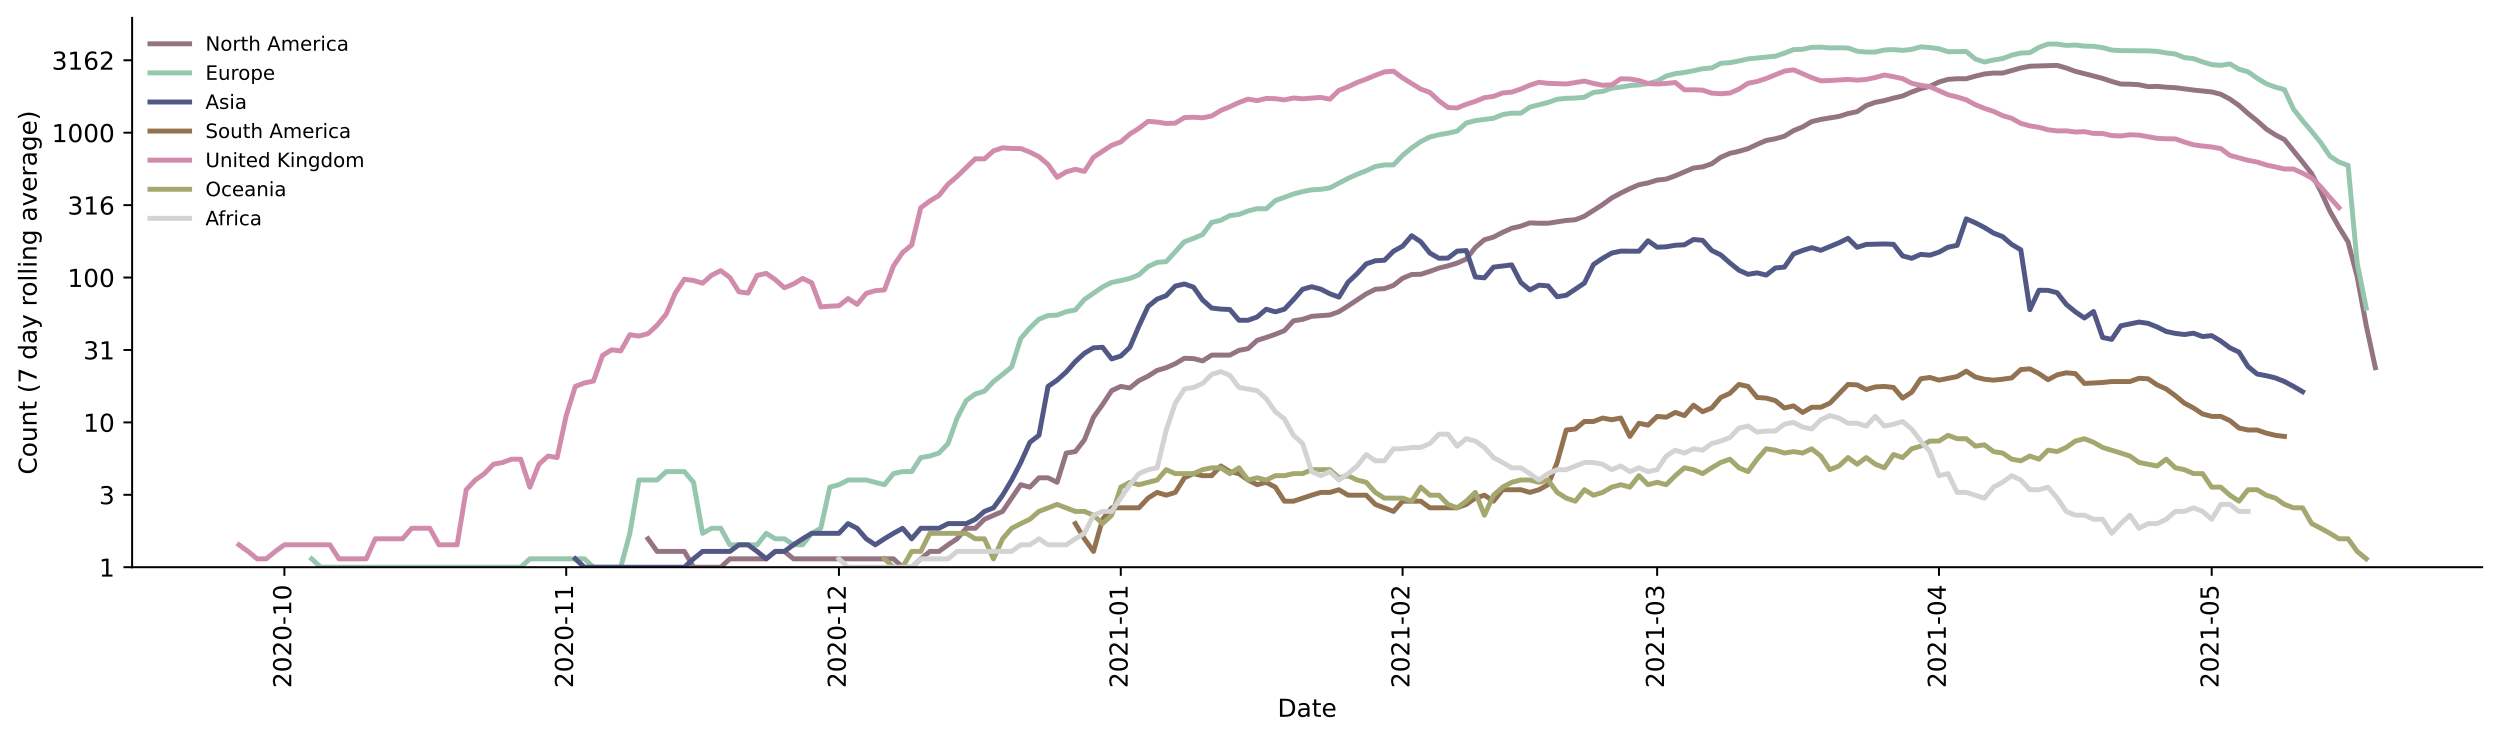 <?xml version="1.0" encoding="utf-8" standalone="no"?>
<!DOCTYPE svg PUBLIC "-//W3C//DTD SVG 1.1//EN"
  "http://www.w3.org/Graphics/SVG/1.1/DTD/svg11.dtd">
<!-- Created with matplotlib (https://matplotlib.org/) -->
<svg height="298.621pt" version="1.1" viewBox="0 0 1009.128 298.621" width="1009.128pt" xmlns="http://www.w3.org/2000/svg" xmlns:xlink="http://www.w3.org/1999/xlink">
 <defs>
  <style type="text/css">*{stroke-linecap:butt;stroke-linejoin:round;}</style>
 </defs>
 <g id="figure_1">
  <g id="patch_1">
   <path d="M 0 298.621 
L 1009.128 298.621 
L 1009.128 0 
L 0 0 
z
" style="fill:#ffffff;"/>
  </g>
  <g id="axes_1">
   <g id="patch_2">
    <path d="M 53.328 228.96 
L 1001.928 228.96 
L 1001.928 7.2 
L 53.328 7.2 
z
" style="fill:#ffffff;"/>
   </g>
   <g id="matplotlib.axis_1">
    <g id="xtick_1">
     <g id="line2d_1">
      <defs>
       <path d="M 0 0 
L 0 3.5 
" id="me4783d99ea" style="stroke:#000000;stroke-width:0.8;"/>
      </defs>
      <g>
       <use style="stroke:#000000;stroke-width:0.8;" x="114.794" xlink:href="#me4783d99ea" y="228.96"/>
      </g>
     </g>
     <g id="text_1">
      <!-- 2020-10 -->
      <g transform="translate(117.554 277.743)rotate(-90)scale(0.1 -0.1)">
       <defs>
        <path d="M 19.188 8.297 
L 53.609 8.297 
L 53.609 0 
L 7.328 0 
L 7.328 8.297 
Q 12.938 14.109 22.625 23.891 
Q 32.328 33.688 34.812 36.531 
Q 39.547 41.844 41.422 45.531 
Q 43.312 49.219 43.312 52.781 
Q 43.312 58.594 39.234 62.25 
Q 35.156 65.922 28.609 65.922 
Q 23.969 65.922 18.812 64.312 
Q 13.672 62.703 7.812 59.422 
L 7.812 69.391 
Q 13.766 71.781 18.938 73 
Q 24.125 74.219 28.422 74.219 
Q 39.75 74.219 46.484 68.547 
Q 53.219 62.891 53.219 53.422 
Q 53.219 48.922 51.531 44.891 
Q 49.859 40.875 45.406 35.406 
Q 44.188 33.984 37.641 27.219 
Q 31.109 20.453 19.188 8.297 
z
" id="DejaVuSans-50"/>
        <path d="M 31.781 66.406 
Q 24.172 66.406 20.328 58.906 
Q 16.5 51.422 16.5 36.375 
Q 16.5 21.391 20.328 13.891 
Q 24.172 6.391 31.781 6.391 
Q 39.453 6.391 43.281 13.891 
Q 47.125 21.391 47.125 36.375 
Q 47.125 51.422 43.281 58.906 
Q 39.453 66.406 31.781 66.406 
z
M 31.781 74.219 
Q 44.047 74.219 50.516 64.516 
Q 56.984 54.828 56.984 36.375 
Q 56.984 17.969 50.516 8.266 
Q 44.047 -1.422 31.781 -1.422 
Q 19.531 -1.422 13.062 8.266 
Q 6.594 17.969 6.594 36.375 
Q 6.594 54.828 13.062 64.516 
Q 19.531 74.219 31.781 74.219 
z
" id="DejaVuSans-48"/>
        <path d="M 4.891 31.391 
L 31.203 31.391 
L 31.203 23.391 
L 4.891 23.391 
z
" id="DejaVuSans-45"/>
        <path d="M 12.406 8.297 
L 28.516 8.297 
L 28.516 63.922 
L 10.984 60.406 
L 10.984 69.391 
L 28.422 72.906 
L 38.281 72.906 
L 38.281 8.297 
L 54.391 8.297 
L 54.391 0 
L 12.406 0 
z
" id="DejaVuSans-49"/>
       </defs>
       <use xlink:href="#DejaVuSans-50"/>
       <use x="63.623" xlink:href="#DejaVuSans-48"/>
       <use x="127.246" xlink:href="#DejaVuSans-50"/>
       <use x="190.869" xlink:href="#DejaVuSans-48"/>
       <use x="254.492" xlink:href="#DejaVuSans-45"/>
       <use x="290.576" xlink:href="#DejaVuSans-49"/>
       <use x="354.199" xlink:href="#DejaVuSans-48"/>
      </g>
     </g>
    </g>
    <g id="xtick_2">
     <g id="line2d_2">
      <g>
       <use style="stroke:#000000;stroke-width:0.8;" x="228.553" xlink:href="#me4783d99ea" y="228.96"/>
      </g>
     </g>
     <g id="text_2">
      <!-- 2020-11 -->
      <g transform="translate(231.312 277.743)rotate(-90)scale(0.1 -0.1)">
       <use xlink:href="#DejaVuSans-50"/>
       <use x="63.623" xlink:href="#DejaVuSans-48"/>
       <use x="127.246" xlink:href="#DejaVuSans-50"/>
       <use x="190.869" xlink:href="#DejaVuSans-48"/>
       <use x="254.492" xlink:href="#DejaVuSans-45"/>
       <use x="290.576" xlink:href="#DejaVuSans-49"/>
       <use x="354.199" xlink:href="#DejaVuSans-49"/>
      </g>
     </g>
    </g>
    <g id="xtick_3">
     <g id="line2d_3">
      <g>
       <use style="stroke:#000000;stroke-width:0.8;" x="338.642" xlink:href="#me4783d99ea" y="228.96"/>
      </g>
     </g>
     <g id="text_3">
      <!-- 2020-12 -->
      <g transform="translate(341.401 277.743)rotate(-90)scale(0.1 -0.1)">
       <use xlink:href="#DejaVuSans-50"/>
       <use x="63.623" xlink:href="#DejaVuSans-48"/>
       <use x="127.246" xlink:href="#DejaVuSans-50"/>
       <use x="190.869" xlink:href="#DejaVuSans-48"/>
       <use x="254.492" xlink:href="#DejaVuSans-45"/>
       <use x="290.576" xlink:href="#DejaVuSans-49"/>
       <use x="354.199" xlink:href="#DejaVuSans-50"/>
      </g>
     </g>
    </g>
    <g id="xtick_4">
     <g id="line2d_4">
      <g>
       <use style="stroke:#000000;stroke-width:0.8;" x="452.401" xlink:href="#me4783d99ea" y="228.96"/>
      </g>
     </g>
     <g id="text_4">
      <!-- 2021-01 -->
      <g transform="translate(455.16 277.743)rotate(-90)scale(0.1 -0.1)">
       <use xlink:href="#DejaVuSans-50"/>
       <use x="63.623" xlink:href="#DejaVuSans-48"/>
       <use x="127.246" xlink:href="#DejaVuSans-50"/>
       <use x="190.869" xlink:href="#DejaVuSans-49"/>
       <use x="254.492" xlink:href="#DejaVuSans-45"/>
       <use x="290.576" xlink:href="#DejaVuSans-48"/>
       <use x="354.199" xlink:href="#DejaVuSans-49"/>
      </g>
     </g>
    </g>
    <g id="xtick_5">
     <g id="line2d_5">
      <g>
       <use style="stroke:#000000;stroke-width:0.8;" x="566.159" xlink:href="#me4783d99ea" y="228.96"/>
      </g>
     </g>
     <g id="text_5">
      <!-- 2021-02 -->
      <g transform="translate(568.919 277.743)rotate(-90)scale(0.1 -0.1)">
       <use xlink:href="#DejaVuSans-50"/>
       <use x="63.623" xlink:href="#DejaVuSans-48"/>
       <use x="127.246" xlink:href="#DejaVuSans-50"/>
       <use x="190.869" xlink:href="#DejaVuSans-49"/>
       <use x="254.492" xlink:href="#DejaVuSans-45"/>
       <use x="290.576" xlink:href="#DejaVuSans-48"/>
       <use x="354.199" xlink:href="#DejaVuSans-50"/>
      </g>
     </g>
    </g>
    <g id="xtick_6">
     <g id="line2d_6">
      <g>
       <use style="stroke:#000000;stroke-width:0.8;" x="668.909" xlink:href="#me4783d99ea" y="228.96"/>
      </g>
     </g>
     <g id="text_6">
      <!-- 2021-03 -->
      <g transform="translate(671.668 277.743)rotate(-90)scale(0.1 -0.1)">
       <defs>
        <path d="M 40.578 39.312 
Q 47.656 37.797 51.625 33 
Q 55.609 28.219 55.609 21.188 
Q 55.609 10.406 48.188 4.484 
Q 40.766 -1.422 27.094 -1.422 
Q 22.516 -1.422 17.656 -0.516 
Q 12.797 0.391 7.625 2.203 
L 7.625 11.719 
Q 11.719 9.328 16.594 8.109 
Q 21.484 6.891 26.812 6.891 
Q 36.078 6.891 40.938 10.547 
Q 45.797 14.203 45.797 21.188 
Q 45.797 27.641 41.281 31.266 
Q 36.766 34.906 28.719 34.906 
L 20.219 34.906 
L 20.219 43.016 
L 29.109 43.016 
Q 36.375 43.016 40.234 45.922 
Q 44.094 48.828 44.094 54.297 
Q 44.094 59.906 40.109 62.906 
Q 36.141 65.922 28.719 65.922 
Q 24.656 65.922 20.016 65.031 
Q 15.375 64.156 9.812 62.312 
L 9.812 71.094 
Q 15.438 72.656 20.344 73.438 
Q 25.25 74.219 29.594 74.219 
Q 40.828 74.219 47.359 69.109 
Q 53.906 64.016 53.906 55.328 
Q 53.906 49.266 50.438 45.094 
Q 46.969 40.922 40.578 39.312 
z
" id="DejaVuSans-51"/>
       </defs>
       <use xlink:href="#DejaVuSans-50"/>
       <use x="63.623" xlink:href="#DejaVuSans-48"/>
       <use x="127.246" xlink:href="#DejaVuSans-50"/>
       <use x="190.869" xlink:href="#DejaVuSans-49"/>
       <use x="254.492" xlink:href="#DejaVuSans-45"/>
       <use x="290.576" xlink:href="#DejaVuSans-48"/>
       <use x="354.199" xlink:href="#DejaVuSans-51"/>
      </g>
     </g>
    </g>
    <g id="xtick_7">
     <g id="line2d_7">
      <g>
       <use style="stroke:#000000;stroke-width:0.8;" x="782.668" xlink:href="#me4783d99ea" y="228.96"/>
      </g>
     </g>
     <g id="text_7">
      <!-- 2021-04 -->
      <g transform="translate(785.427 277.743)rotate(-90)scale(0.1 -0.1)">
       <defs>
        <path d="M 37.797 64.312 
L 12.891 25.391 
L 37.797 25.391 
z
M 35.203 72.906 
L 47.609 72.906 
L 47.609 25.391 
L 58.016 25.391 
L 58.016 17.188 
L 47.609 17.188 
L 47.609 0 
L 37.797 0 
L 37.797 17.188 
L 4.891 17.188 
L 4.891 26.703 
z
" id="DejaVuSans-52"/>
       </defs>
       <use xlink:href="#DejaVuSans-50"/>
       <use x="63.623" xlink:href="#DejaVuSans-48"/>
       <use x="127.246" xlink:href="#DejaVuSans-50"/>
       <use x="190.869" xlink:href="#DejaVuSans-49"/>
       <use x="254.492" xlink:href="#DejaVuSans-45"/>
       <use x="290.576" xlink:href="#DejaVuSans-48"/>
       <use x="354.199" xlink:href="#DejaVuSans-52"/>
      </g>
     </g>
    </g>
    <g id="xtick_8">
     <g id="line2d_8">
      <g>
       <use style="stroke:#000000;stroke-width:0.8;" x="892.757" xlink:href="#me4783d99ea" y="228.96"/>
      </g>
     </g>
     <g id="text_8">
      <!-- 2021-05 -->
      <g transform="translate(895.516 277.743)rotate(-90)scale(0.1 -0.1)">
       <defs>
        <path d="M 10.797 72.906 
L 49.516 72.906 
L 49.516 64.594 
L 19.828 64.594 
L 19.828 46.734 
Q 21.969 47.469 24.109 47.828 
Q 26.266 48.188 28.422 48.188 
Q 40.625 48.188 47.75 41.5 
Q 54.891 34.812 54.891 23.391 
Q 54.891 11.625 47.562 5.094 
Q 40.234 -1.422 26.906 -1.422 
Q 22.312 -1.422 17.547 -0.641 
Q 12.797 0.141 7.719 1.703 
L 7.719 11.625 
Q 12.109 9.234 16.797 8.062 
Q 21.484 6.891 26.703 6.891 
Q 35.156 6.891 40.078 11.328 
Q 45.016 15.766 45.016 23.391 
Q 45.016 31 40.078 35.438 
Q 35.156 39.891 26.703 39.891 
Q 22.75 39.891 18.812 39.016 
Q 14.891 38.141 10.797 36.281 
z
" id="DejaVuSans-53"/>
       </defs>
       <use xlink:href="#DejaVuSans-50"/>
       <use x="63.623" xlink:href="#DejaVuSans-48"/>
       <use x="127.246" xlink:href="#DejaVuSans-50"/>
       <use x="190.869" xlink:href="#DejaVuSans-49"/>
       <use x="254.492" xlink:href="#DejaVuSans-45"/>
       <use x="290.576" xlink:href="#DejaVuSans-48"/>
       <use x="354.199" xlink:href="#DejaVuSans-53"/>
      </g>
     </g>
    </g>
    <g id="text_9">
     <!-- Date -->
     <g transform="translate(515.677 289.341)scale(0.1 -0.1)">
      <defs>
       <path d="M 19.672 64.797 
L 19.672 8.109 
L 31.594 8.109 
Q 46.688 8.109 53.688 14.938 
Q 60.688 21.781 60.688 36.531 
Q 60.688 51.172 53.688 57.984 
Q 46.688 64.797 31.594 64.797 
z
M 9.812 72.906 
L 30.078 72.906 
Q 51.266 72.906 61.172 64.094 
Q 71.094 55.281 71.094 36.531 
Q 71.094 17.672 61.125 8.828 
Q 51.172 0 30.078 0 
L 9.812 0 
z
" id="DejaVuSans-68"/>
       <path d="M 34.281 27.484 
Q 23.391 27.484 19.188 25 
Q 14.984 22.516 14.984 16.5 
Q 14.984 11.719 18.141 8.906 
Q 21.297 6.109 26.703 6.109 
Q 34.188 6.109 38.703 11.406 
Q 43.219 16.703 43.219 25.484 
L 43.219 27.484 
z
M 52.203 31.203 
L 52.203 0 
L 43.219 0 
L 43.219 8.297 
Q 40.141 3.328 35.547 0.953 
Q 30.953 -1.422 24.312 -1.422 
Q 15.922 -1.422 10.953 3.297 
Q 6 8.016 6 15.922 
Q 6 25.141 12.172 29.828 
Q 18.359 34.516 30.609 34.516 
L 43.219 34.516 
L 43.219 35.406 
Q 43.219 41.609 39.141 45 
Q 35.062 48.391 27.688 48.391 
Q 23 48.391 18.547 47.266 
Q 14.109 46.141 10.016 43.891 
L 10.016 52.203 
Q 14.938 54.109 19.578 55.047 
Q 24.219 56 28.609 56 
Q 40.484 56 46.344 49.844 
Q 52.203 43.703 52.203 31.203 
z
" id="DejaVuSans-97"/>
       <path d="M 18.312 70.219 
L 18.312 54.688 
L 36.812 54.688 
L 36.812 47.703 
L 18.312 47.703 
L 18.312 18.016 
Q 18.312 11.328 20.141 9.422 
Q 21.969 7.516 27.594 7.516 
L 36.812 7.516 
L 36.812 0 
L 27.594 0 
Q 17.188 0 13.234 3.875 
Q 9.281 7.766 9.281 18.016 
L 9.281 47.703 
L 2.688 47.703 
L 2.688 54.688 
L 9.281 54.688 
L 9.281 70.219 
z
" id="DejaVuSans-116"/>
       <path d="M 56.203 29.594 
L 56.203 25.203 
L 14.891 25.203 
Q 15.484 15.922 20.484 11.062 
Q 25.484 6.203 34.422 6.203 
Q 39.594 6.203 44.453 7.469 
Q 49.312 8.734 54.109 11.281 
L 54.109 2.781 
Q 49.266 0.734 44.188 -0.344 
Q 39.109 -1.422 33.891 -1.422 
Q 20.797 -1.422 13.156 6.188 
Q 5.516 13.812 5.516 26.812 
Q 5.516 40.234 12.766 48.109 
Q 20.016 56 32.328 56 
Q 43.359 56 49.781 48.891 
Q 56.203 41.797 56.203 29.594 
z
M 47.219 32.234 
Q 47.125 39.594 43.094 43.984 
Q 39.062 48.391 32.422 48.391 
Q 24.906 48.391 20.391 44.141 
Q 15.875 39.891 15.188 32.172 
z
" id="DejaVuSans-101"/>
      </defs>
      <use xlink:href="#DejaVuSans-68"/>
      <use x="77.002" xlink:href="#DejaVuSans-97"/>
      <use x="138.281" xlink:href="#DejaVuSans-116"/>
      <use x="177.49" xlink:href="#DejaVuSans-101"/>
     </g>
    </g>
   </g>
   <g id="matplotlib.axis_2">
    <g id="ytick_1">
     <g id="line2d_9">
      <defs>
       <path d="M 0 0 
L -3.5 0 
" id="m1916f30cb7" style="stroke:#000000;stroke-width:0.8;"/>
      </defs>
      <g>
       <use style="stroke:#000000;stroke-width:0.8;" x="53.328" xlink:href="#m1916f30cb7" y="228.96"/>
      </g>
     </g>
     <g id="text_10">
      <!-- 1 -->
      <g transform="translate(39.966 232.759)scale(0.1 -0.1)">
       <use xlink:href="#DejaVuSans-49"/>
      </g>
     </g>
    </g>
    <g id="ytick_2">
     <g id="line2d_10">
      <g>
       <use style="stroke:#000000;stroke-width:0.8;" x="53.328" xlink:href="#m1916f30cb7" y="199.728"/>
      </g>
     </g>
     <g id="text_11">
      <!-- 3 -->
      <g transform="translate(39.966 203.527)scale(0.1 -0.1)">
       <use xlink:href="#DejaVuSans-51"/>
      </g>
     </g>
    </g>
    <g id="ytick_3">
     <g id="line2d_11">
      <g>
       <use style="stroke:#000000;stroke-width:0.8;" x="53.328" xlink:href="#m1916f30cb7" y="170.496"/>
      </g>
     </g>
     <g id="text_12">
      <!-- 10 -->
      <g transform="translate(33.603 174.295)scale(0.1 -0.1)">
       <use xlink:href="#DejaVuSans-49"/>
       <use x="63.623" xlink:href="#DejaVuSans-48"/>
      </g>
     </g>
    </g>
    <g id="ytick_4">
     <g id="line2d_12">
      <g>
       <use style="stroke:#000000;stroke-width:0.8;" x="53.328" xlink:href="#m1916f30cb7" y="141.264"/>
      </g>
     </g>
     <g id="text_13">
      <!-- 31 -->
      <g transform="translate(33.603 145.063)scale(0.1 -0.1)">
       <use xlink:href="#DejaVuSans-51"/>
       <use x="63.623" xlink:href="#DejaVuSans-49"/>
      </g>
     </g>
    </g>
    <g id="ytick_5">
     <g id="line2d_13">
      <g>
       <use style="stroke:#000000;stroke-width:0.8;" x="53.328" xlink:href="#m1916f30cb7" y="112.032"/>
      </g>
     </g>
     <g id="text_14">
      <!-- 100 -->
      <g transform="translate(27.241 115.831)scale(0.1 -0.1)">
       <use xlink:href="#DejaVuSans-49"/>
       <use x="63.623" xlink:href="#DejaVuSans-48"/>
       <use x="127.246" xlink:href="#DejaVuSans-48"/>
      </g>
     </g>
    </g>
    <g id="ytick_6">
     <g id="line2d_14">
      <g>
       <use style="stroke:#000000;stroke-width:0.8;" x="53.328" xlink:href="#m1916f30cb7" y="82.799"/>
      </g>
     </g>
     <g id="text_15">
      <!-- 316 -->
      <g transform="translate(27.241 86.599)scale(0.1 -0.1)">
       <defs>
        <path d="M 33.016 40.375 
Q 26.375 40.375 22.484 35.828 
Q 18.609 31.297 18.609 23.391 
Q 18.609 15.531 22.484 10.953 
Q 26.375 6.391 33.016 6.391 
Q 39.656 6.391 43.531 10.953 
Q 47.406 15.531 47.406 23.391 
Q 47.406 31.297 43.531 35.828 
Q 39.656 40.375 33.016 40.375 
z
M 52.594 71.297 
L 52.594 62.312 
Q 48.875 64.062 45.094 64.984 
Q 41.312 65.922 37.594 65.922 
Q 27.828 65.922 22.672 59.328 
Q 17.531 52.734 16.797 39.406 
Q 19.672 43.656 24.016 45.922 
Q 28.375 48.188 33.594 48.188 
Q 44.578 48.188 50.953 41.516 
Q 57.328 34.859 57.328 23.391 
Q 57.328 12.156 50.688 5.359 
Q 44.047 -1.422 33.016 -1.422 
Q 20.359 -1.422 13.672 8.266 
Q 6.984 17.969 6.984 36.375 
Q 6.984 53.656 15.188 63.938 
Q 23.391 74.219 37.203 74.219 
Q 40.922 74.219 44.703 73.484 
Q 48.484 72.75 52.594 71.297 
z
" id="DejaVuSans-54"/>
       </defs>
       <use xlink:href="#DejaVuSans-51"/>
       <use x="63.623" xlink:href="#DejaVuSans-49"/>
       <use x="127.246" xlink:href="#DejaVuSans-54"/>
      </g>
     </g>
    </g>
    <g id="ytick_7">
     <g id="line2d_15">
      <g>
       <use style="stroke:#000000;stroke-width:0.8;" x="53.328" xlink:href="#m1916f30cb7" y="53.567"/>
      </g>
     </g>
     <g id="text_16">
      <!-- 1000 -->
      <g transform="translate(20.878 57.367)scale(0.1 -0.1)">
       <use xlink:href="#DejaVuSans-49"/>
       <use x="63.623" xlink:href="#DejaVuSans-48"/>
       <use x="127.246" xlink:href="#DejaVuSans-48"/>
       <use x="190.869" xlink:href="#DejaVuSans-48"/>
      </g>
     </g>
    </g>
    <g id="ytick_8">
     <g id="line2d_16">
      <g>
       <use style="stroke:#000000;stroke-width:0.8;" x="53.328" xlink:href="#m1916f30cb7" y="24.335"/>
      </g>
     </g>
     <g id="text_17">
      <!-- 3162 -->
      <g transform="translate(20.878 28.134)scale(0.1 -0.1)">
       <use xlink:href="#DejaVuSans-51"/>
       <use x="63.623" xlink:href="#DejaVuSans-49"/>
       <use x="127.246" xlink:href="#DejaVuSans-54"/>
       <use x="190.869" xlink:href="#DejaVuSans-50"/>
      </g>
     </g>
    </g>
    <g id="text_18">
     <!-- Count (7 day rolling average) -->
     <g transform="translate(14.798 191.548)rotate(-90)scale(0.1 -0.1)">
      <defs>
       <path d="M 64.406 67.281 
L 64.406 56.891 
Q 59.422 61.531 53.781 63.812 
Q 48.141 66.109 41.797 66.109 
Q 29.297 66.109 22.656 58.469 
Q 16.016 50.828 16.016 36.375 
Q 16.016 21.969 22.656 14.328 
Q 29.297 6.688 41.797 6.688 
Q 48.141 6.688 53.781 8.984 
Q 59.422 11.281 64.406 15.922 
L 64.406 5.609 
Q 59.234 2.094 53.438 0.328 
Q 47.656 -1.422 41.219 -1.422 
Q 24.656 -1.422 15.125 8.703 
Q 5.609 18.844 5.609 36.375 
Q 5.609 53.953 15.125 64.078 
Q 24.656 74.219 41.219 74.219 
Q 47.75 74.219 53.531 72.484 
Q 59.328 70.75 64.406 67.281 
z
" id="DejaVuSans-67"/>
       <path d="M 30.609 48.391 
Q 23.391 48.391 19.188 42.75 
Q 14.984 37.109 14.984 27.297 
Q 14.984 17.484 19.156 11.844 
Q 23.344 6.203 30.609 6.203 
Q 37.797 6.203 41.984 11.859 
Q 46.188 17.531 46.188 27.297 
Q 46.188 37.016 41.984 42.703 
Q 37.797 48.391 30.609 48.391 
z
M 30.609 56 
Q 42.328 56 49.016 48.375 
Q 55.719 40.766 55.719 27.297 
Q 55.719 13.875 49.016 6.219 
Q 42.328 -1.422 30.609 -1.422 
Q 18.844 -1.422 12.172 6.219 
Q 5.516 13.875 5.516 27.297 
Q 5.516 40.766 12.172 48.375 
Q 18.844 56 30.609 56 
z
" id="DejaVuSans-111"/>
       <path d="M 8.5 21.578 
L 8.5 54.688 
L 17.484 54.688 
L 17.484 21.922 
Q 17.484 14.156 20.5 10.266 
Q 23.531 6.391 29.594 6.391 
Q 36.859 6.391 41.078 11.031 
Q 45.312 15.672 45.312 23.688 
L 45.312 54.688 
L 54.297 54.688 
L 54.297 0 
L 45.312 0 
L 45.312 8.406 
Q 42.047 3.422 37.719 1 
Q 33.406 -1.422 27.688 -1.422 
Q 18.266 -1.422 13.375 4.438 
Q 8.5 10.297 8.5 21.578 
z
M 31.109 56 
z
" id="DejaVuSans-117"/>
       <path d="M 54.891 33.016 
L 54.891 0 
L 45.906 0 
L 45.906 32.719 
Q 45.906 40.484 42.875 44.328 
Q 39.844 48.188 33.797 48.188 
Q 26.516 48.188 22.312 43.547 
Q 18.109 38.922 18.109 30.906 
L 18.109 0 
L 9.078 0 
L 9.078 54.688 
L 18.109 54.688 
L 18.109 46.188 
Q 21.344 51.125 25.703 53.562 
Q 30.078 56 35.797 56 
Q 45.219 56 50.047 50.172 
Q 54.891 44.344 54.891 33.016 
z
" id="DejaVuSans-110"/>
       <path id="DejaVuSans-32"/>
       <path d="M 31 75.875 
Q 24.469 64.656 21.281 53.656 
Q 18.109 42.672 18.109 31.391 
Q 18.109 20.125 21.312 9.062 
Q 24.516 -2 31 -13.188 
L 23.188 -13.188 
Q 15.875 -1.703 12.234 9.375 
Q 8.594 20.453 8.594 31.391 
Q 8.594 42.281 12.203 53.312 
Q 15.828 64.359 23.188 75.875 
z
" id="DejaVuSans-40"/>
       <path d="M 8.203 72.906 
L 55.078 72.906 
L 55.078 68.703 
L 28.609 0 
L 18.312 0 
L 43.219 64.594 
L 8.203 64.594 
z
" id="DejaVuSans-55"/>
       <path d="M 45.406 46.391 
L 45.406 75.984 
L 54.391 75.984 
L 54.391 0 
L 45.406 0 
L 45.406 8.203 
Q 42.578 3.328 38.25 0.953 
Q 33.938 -1.422 27.875 -1.422 
Q 17.969 -1.422 11.734 6.484 
Q 5.516 14.406 5.516 27.297 
Q 5.516 40.188 11.734 48.094 
Q 17.969 56 27.875 56 
Q 33.938 56 38.25 53.625 
Q 42.578 51.266 45.406 46.391 
z
M 14.797 27.297 
Q 14.797 17.391 18.875 11.75 
Q 22.953 6.109 30.078 6.109 
Q 37.203 6.109 41.297 11.75 
Q 45.406 17.391 45.406 27.297 
Q 45.406 37.203 41.297 42.844 
Q 37.203 48.484 30.078 48.484 
Q 22.953 48.484 18.875 42.844 
Q 14.797 37.203 14.797 27.297 
z
" id="DejaVuSans-100"/>
       <path d="M 32.172 -5.078 
Q 28.375 -14.844 24.75 -17.812 
Q 21.141 -20.797 15.094 -20.797 
L 7.906 -20.797 
L 7.906 -13.281 
L 13.188 -13.281 
Q 16.891 -13.281 18.938 -11.516 
Q 21 -9.766 23.484 -3.219 
L 25.094 0.875 
L 2.984 54.688 
L 12.5 54.688 
L 29.594 11.922 
L 46.688 54.688 
L 56.203 54.688 
z
" id="DejaVuSans-121"/>
       <path d="M 41.109 46.297 
Q 39.594 47.172 37.812 47.578 
Q 36.031 48 33.891 48 
Q 26.266 48 22.188 43.047 
Q 18.109 38.094 18.109 28.812 
L 18.109 0 
L 9.078 0 
L 9.078 54.688 
L 18.109 54.688 
L 18.109 46.188 
Q 20.953 51.172 25.484 53.578 
Q 30.031 56 36.531 56 
Q 37.453 56 38.578 55.875 
Q 39.703 55.766 41.062 55.516 
z
" id="DejaVuSans-114"/>
       <path d="M 9.422 75.984 
L 18.406 75.984 
L 18.406 0 
L 9.422 0 
z
" id="DejaVuSans-108"/>
       <path d="M 9.422 54.688 
L 18.406 54.688 
L 18.406 0 
L 9.422 0 
z
M 9.422 75.984 
L 18.406 75.984 
L 18.406 64.594 
L 9.422 64.594 
z
" id="DejaVuSans-105"/>
       <path d="M 45.406 27.984 
Q 45.406 37.75 41.375 43.109 
Q 37.359 48.484 30.078 48.484 
Q 22.859 48.484 18.828 43.109 
Q 14.797 37.75 14.797 27.984 
Q 14.797 18.266 18.828 12.891 
Q 22.859 7.516 30.078 7.516 
Q 37.359 7.516 41.375 12.891 
Q 45.406 18.266 45.406 27.984 
z
M 54.391 6.781 
Q 54.391 -7.172 48.188 -13.984 
Q 42 -20.797 29.203 -20.797 
Q 24.469 -20.797 20.266 -20.094 
Q 16.062 -19.391 12.109 -17.922 
L 12.109 -9.188 
Q 16.062 -11.328 19.922 -12.344 
Q 23.781 -13.375 27.781 -13.375 
Q 36.625 -13.375 41.016 -8.766 
Q 45.406 -4.156 45.406 5.172 
L 45.406 9.625 
Q 42.625 4.781 38.281 2.391 
Q 33.938 0 27.875 0 
Q 17.828 0 11.672 7.656 
Q 5.516 15.328 5.516 27.984 
Q 5.516 40.672 11.672 48.328 
Q 17.828 56 27.875 56 
Q 33.938 56 38.281 53.609 
Q 42.625 51.219 45.406 46.391 
L 45.406 54.688 
L 54.391 54.688 
z
" id="DejaVuSans-103"/>
       <path d="M 2.984 54.688 
L 12.5 54.688 
L 29.594 8.797 
L 46.688 54.688 
L 56.203 54.688 
L 35.688 0 
L 23.484 0 
z
" id="DejaVuSans-118"/>
       <path d="M 8.016 75.875 
L 15.828 75.875 
Q 23.141 64.359 26.781 53.312 
Q 30.422 42.281 30.422 31.391 
Q 30.422 20.453 26.781 9.375 
Q 23.141 -1.703 15.828 -13.188 
L 8.016 -13.188 
Q 14.5 -2 17.703 9.062 
Q 20.906 20.125 20.906 31.391 
Q 20.906 42.672 17.703 53.656 
Q 14.5 64.656 8.016 75.875 
z
" id="DejaVuSans-41"/>
      </defs>
      <use xlink:href="#DejaVuSans-67"/>
      <use x="69.824" xlink:href="#DejaVuSans-111"/>
      <use x="131.006" xlink:href="#DejaVuSans-117"/>
      <use x="194.385" xlink:href="#DejaVuSans-110"/>
      <use x="257.764" xlink:href="#DejaVuSans-116"/>
      <use x="296.973" xlink:href="#DejaVuSans-32"/>
      <use x="328.76" xlink:href="#DejaVuSans-40"/>
      <use x="367.773" xlink:href="#DejaVuSans-55"/>
      <use x="431.396" xlink:href="#DejaVuSans-32"/>
      <use x="463.184" xlink:href="#DejaVuSans-100"/>
      <use x="526.66" xlink:href="#DejaVuSans-97"/>
      <use x="587.939" xlink:href="#DejaVuSans-121"/>
      <use x="647.119" xlink:href="#DejaVuSans-32"/>
      <use x="678.906" xlink:href="#DejaVuSans-114"/>
      <use x="717.77" xlink:href="#DejaVuSans-111"/>
      <use x="778.951" xlink:href="#DejaVuSans-108"/>
      <use x="806.734" xlink:href="#DejaVuSans-108"/>
      <use x="834.518" xlink:href="#DejaVuSans-105"/>
      <use x="862.301" xlink:href="#DejaVuSans-110"/>
      <use x="925.68" xlink:href="#DejaVuSans-103"/>
      <use x="989.156" xlink:href="#DejaVuSans-32"/>
      <use x="1020.943" xlink:href="#DejaVuSans-97"/>
      <use x="1082.223" xlink:href="#DejaVuSans-118"/>
      <use x="1141.402" xlink:href="#DejaVuSans-101"/>
      <use x="1202.926" xlink:href="#DejaVuSans-114"/>
      <use x="1244.039" xlink:href="#DejaVuSans-97"/>
      <use x="1305.318" xlink:href="#DejaVuSans-103"/>
      <use x="1368.795" xlink:href="#DejaVuSans-101"/>
      <use x="1430.318" xlink:href="#DejaVuSans-41"/>
     </g>
    </g>
   </g>
   <g id="line2d_17">
    <path clip-path="url(#pbe9eb8c785)" d="M 261.58 217.484 
L 265.249 222.579 
L 276.258 222.579 
L 279.928 228.96 
L 290.937 228.96 
L 294.606 225.57 
L 309.285 225.57 
L 312.955 222.579 
L 316.624 222.579 
L 320.294 225.57 
L 360.66 225.57 
L 364.329 228.96 
L 367.999 228.96 
L 371.669 225.57 
L 375.338 222.579 
L 379.008 222.579 
L 382.678 219.904 
L 386.347 217.484 
L 390.017 213.242 
L 393.687 213.242 
L 397.356 209.609 
L 404.695 206.431 
L 412.035 195.643 
L 415.704 196.639 
L 419.374 192.87 
L 423.044 192.87 
L 426.713 194.684 
L 430.383 182.869 
L 434.052 182.285 
L 437.722 177.56 
L 441.392 168.408 
L 445.061 163.282 
L 448.731 157.671 
L 452.401 155.978 
L 456.07 156.6 
L 459.74 153.632 
L 463.41 151.831 
L 467.079 149.506 
L 470.749 148.419 
L 474.418 146.799 
L 478.088 144.613 
L 481.758 144.745 
L 485.427 145.683 
L 489.097 143.337 
L 496.436 143.337 
L 500.106 141.42 
L 503.776 140.737 
L 507.445 137.375 
L 511.115 136.22 
L 514.784 134.937 
L 518.454 133.461 
L 522.124 129.486 
L 525.793 128.916 
L 529.463 127.677 
L 536.802 127.145 
L 540.472 125.8 
L 544.141 123.477 
L 551.481 118.621 
L 555.15 116.763 
L 558.82 116.502 
L 562.49 115.195 
L 566.159 112.323 
L 569.829 110.793 
L 573.499 110.724 
L 577.168 109.546 
L 580.838 108.201 
L 584.507 107.312 
L 588.177 106.192 
L 591.847 104.573 
L 595.516 99.872 
L 599.186 96.767 
L 602.856 95.696 
L 606.525 93.787 
L 610.195 92.144 
L 613.864 91.281 
L 617.534 89.97 
L 621.204 90.107 
L 624.873 90.107 
L 632.213 88.985 
L 635.882 88.708 
L 639.552 87.273 
L 646.891 82.589 
L 650.561 79.914 
L 654.23 77.926 
L 657.9 76.144 
L 661.57 74.561 
L 665.239 73.834 
L 668.909 72.684 
L 672.579 72.287 
L 676.248 70.957 
L 683.588 67.814 
L 687.257 67.373 
L 690.927 66.106 
L 694.596 63.472 
L 698.266 61.898 
L 701.936 61.066 
L 705.605 60.011 
L 709.275 58.263 
L 712.945 56.698 
L 716.614 56.006 
L 720.284 54.988 
L 723.953 52.729 
L 727.623 51.243 
L 731.293 49.081 
L 734.962 48.205 
L 742.302 47.001 
L 745.971 45.838 
L 749.641 45.068 
L 753.311 42.597 
L 756.98 41.305 
L 760.65 40.603 
L 764.319 39.596 
L 767.989 38.752 
L 771.659 37.137 
L 775.328 35.771 
L 778.998 34.835 
L 782.668 33.105 
L 786.337 32.022 
L 790.007 31.781 
L 793.676 31.782 
L 797.346 30.741 
L 801.016 29.851 
L 804.685 29.485 
L 808.355 29.501 
L 815.694 27.451 
L 819.364 26.724 
L 830.373 26.394 
L 834.042 27.451 
L 837.712 28.81 
L 845.051 30.672 
L 848.721 31.652 
L 852.391 32.874 
L 856.06 33.927 
L 859.73 33.98 
L 863.399 34.194 
L 867.069 34.963 
L 870.739 34.871 
L 874.408 35.202 
L 878.078 35.396 
L 885.417 36.348 
L 892.757 37.105 
L 896.426 38.05 
L 900.096 39.988 
L 903.765 42.559 
L 907.435 45.835 
L 911.105 48.772 
L 914.774 52.078 
L 918.444 54.434 
L 922.114 56.343 
L 929.453 65.414 
L 933.123 70.115 
L 936.792 77.244 
L 940.462 85.224 
L 944.131 91.684 
L 947.801 97.637 
L 951.471 111.671 
L 955.14 131.435 
L 958.81 148.419 
L 958.81 148.419 
" style="fill:none;stroke:#947383;stroke-linecap:square;stroke-width:2;"/>
   </g>
   <g id="line2d_18">
    <path clip-path="url(#pbe9eb8c785)" d="M 125.803 225.57 
L 129.473 228.96 
L 210.205 228.96 
L 213.875 225.57 
L 235.892 225.57 
L 239.562 228.96 
L 250.571 228.96 
L 254.241 215.275 
L 257.91 193.761 
L 265.249 193.761 
L 268.919 190.371 
L 276.258 190.371 
L 279.928 194.684 
L 283.598 215.275 
L 287.267 213.242 
L 290.937 213.242 
L 294.606 219.904 
L 305.615 219.904 
L 309.285 215.275 
L 312.955 217.484 
L 316.624 217.484 
L 320.294 219.904 
L 323.964 219.904 
L 327.633 215.275 
L 331.303 213.242 
L 334.972 196.639 
L 338.642 195.643 
L 342.312 193.761 
L 349.651 193.761 
L 356.99 195.643 
L 360.66 191.177 
L 364.329 190.371 
L 367.999 190.371 
L 371.669 184.705 
L 375.338 184.078 
L 379.008 182.869 
L 382.678 179.039 
L 386.347 168.744 
L 390.017 161.695 
L 393.687 159.02 
L 397.356 157.891 
L 401.026 154.008 
L 404.695 151.145 
L 408.365 148.116 
L 412.035 136.599 
L 415.704 132.387 
L 419.374 128.845 
L 423.044 127.343 
L 426.713 127.211 
L 430.383 125.8 
L 434.052 125.123 
L 437.722 120.881 
L 445.061 115.819 
L 448.731 113.991 
L 452.401 113.258 
L 456.07 112.397 
L 459.74 110.897 
L 463.41 107.615 
L 467.079 105.906 
L 470.749 105.594 
L 478.088 97.575 
L 481.758 96.216 
L 485.427 94.669 
L 489.097 89.773 
L 492.767 88.926 
L 496.436 87.028 
L 500.106 86.558 
L 503.776 85.148 
L 507.445 84.234 
L 511.115 84.283 
L 514.784 80.98 
L 522.124 78.298 
L 525.793 77.327 
L 529.463 76.634 
L 533.133 76.428 
L 536.802 75.845 
L 544.141 72 
L 547.811 70.353 
L 551.481 68.912 
L 555.15 67.211 
L 558.82 66.586 
L 562.49 66.55 
L 566.159 62.712 
L 569.829 59.695 
L 573.499 57.158 
L 577.168 55.285 
L 580.838 54.382 
L 584.507 53.749 
L 588.177 52.933 
L 591.847 49.668 
L 595.516 48.676 
L 602.856 47.731 
L 606.525 46.242 
L 610.195 45.683 
L 613.864 45.707 
L 617.534 43.21 
L 624.873 41.356 
L 628.543 40.06 
L 632.213 39.677 
L 635.882 39.596 
L 639.552 39.238 
L 643.222 37.284 
L 646.891 36.923 
L 650.561 35.601 
L 654.23 35.152 
L 657.9 34.528 
L 661.57 34.286 
L 665.239 33.732 
L 668.909 32.751 
L 672.579 30.67 
L 676.248 29.73 
L 679.918 29.244 
L 683.588 28.553 
L 687.257 27.743 
L 690.927 27.447 
L 694.596 25.534 
L 698.266 25.308 
L 701.936 24.597 
L 705.605 23.771 
L 716.614 22.69 
L 720.284 21.459 
L 723.953 20.017 
L 727.623 19.9 
L 731.293 19.092 
L 734.962 19.038 
L 738.632 19.338 
L 742.302 19.277 
L 745.971 19.394 
L 749.641 20.669 
L 753.311 21.026 
L 756.98 21.007 
L 760.65 20.18 
L 764.319 20.022 
L 767.989 20.33 
L 771.659 19.933 
L 775.328 18.907 
L 778.998 19.197 
L 782.668 19.691 
L 786.337 20.871 
L 793.676 20.792 
L 797.346 23.819 
L 801.016 25.039 
L 804.685 24.224 
L 808.355 23.625 
L 812.025 22.277 
L 815.694 21.407 
L 819.364 21.259 
L 823.034 19.123 
L 826.703 17.76 
L 830.373 17.803 
L 834.042 18.341 
L 837.712 18.177 
L 841.382 18.616 
L 845.051 18.682 
L 848.721 19.233 
L 852.391 20.21 
L 856.06 20.433 
L 867.069 20.531 
L 870.739 20.747 
L 874.408 21.357 
L 878.078 21.804 
L 881.748 23.261 
L 885.417 23.671 
L 889.087 24.999 
L 892.757 26.07 
L 896.426 26.396 
L 900.096 25.798 
L 903.765 27.945 
L 907.435 28.992 
L 911.105 31.568 
L 914.774 33.788 
L 918.444 35.154 
L 922.114 36.203 
L 925.783 44.053 
L 929.453 48.718 
L 933.123 53.057 
L 936.792 57.583 
L 940.462 63.036 
L 944.131 65.42 
L 947.801 66.762 
L 951.471 106.135 
L 955.14 124.404 
L 955.14 124.404 
" style="fill:none;stroke:#96c6ad;stroke-linecap:square;stroke-width:2;"/>
   </g>
   <g id="line2d_19">
    <path clip-path="url(#pbe9eb8c785)" d="M 232.223 225.57 
L 235.892 228.96 
L 276.258 228.96 
L 279.928 225.57 
L 283.598 222.579 
L 294.606 222.579 
L 298.276 219.904 
L 301.946 219.904 
L 305.615 222.579 
L 309.285 225.57 
L 312.955 222.579 
L 316.624 222.579 
L 320.294 219.904 
L 323.964 217.484 
L 327.633 215.275 
L 338.642 215.275 
L 342.312 211.361 
L 345.981 213.242 
L 349.651 217.484 
L 353.321 219.904 
L 356.99 217.484 
L 360.66 215.275 
L 364.329 213.242 
L 367.999 217.484 
L 371.669 213.242 
L 379.008 213.242 
L 382.678 211.361 
L 390.017 211.361 
L 393.687 209.609 
L 397.356 206.431 
L 401.026 204.979 
L 404.695 199.884 
L 408.365 193.761 
L 412.035 186.684 
L 415.704 178.536 
L 419.374 175.712 
L 423.044 155.978 
L 426.713 153.446 
L 430.383 150.149 
L 434.052 145.957 
L 437.722 142.601 
L 441.392 140.402 
L 445.061 140.181 
L 448.731 144.877 
L 452.401 143.713 
L 456.07 140.181 
L 459.74 131.591 
L 463.41 123.705 
L 467.079 120.728 
L 470.749 119.336 
L 474.418 115.484 
L 478.088 114.626 
L 481.758 115.903 
L 485.427 121.088 
L 489.097 124.345 
L 492.767 124.761 
L 496.436 124.941 
L 500.106 129.271 
L 503.776 129.271 
L 507.445 127.947 
L 511.115 124.821 
L 514.784 125.863 
L 518.454 124.821 
L 522.124 120.933 
L 525.793 116.763 
L 529.463 115.735 
L 533.133 116.719 
L 536.802 118.574 
L 540.472 119.923 
L 544.141 113.913 
L 547.811 110.45 
L 551.481 106.511 
L 555.15 105.259 
L 558.82 105.065 
L 562.49 101.4 
L 566.159 99.361 
L 569.829 95.149 
L 573.499 97.596 
L 577.168 102.151 
L 580.838 104.251 
L 584.507 104.171 
L 588.177 101.376 
L 591.847 101.115 
L 595.516 111.815 
L 599.186 112.141 
L 602.856 107.829 
L 610.195 106.923 
L 613.864 113.991 
L 617.534 117.026 
L 621.204 115.113 
L 624.873 115.401 
L 628.543 119.775 
L 632.213 119.191 
L 639.552 114.267 
L 643.222 106.746 
L 646.891 104.278 
L 650.561 102.151 
L 654.23 101.376 
L 661.57 101.4 
L 665.239 97.188 
L 668.909 99.782 
L 672.579 99.626 
L 676.248 98.989 
L 679.918 98.816 
L 683.588 96.668 
L 687.257 97.007 
L 690.927 101.092 
L 694.596 102.899 
L 698.266 106.135 
L 701.936 109.089 
L 705.605 110.724 
L 709.275 110.145 
L 712.945 111.036 
L 716.614 108.169 
L 720.284 107.829 
L 723.953 102.497 
L 727.623 101.092 
L 731.293 99.962 
L 734.962 101.045 
L 742.302 98.01 
L 745.971 96.197 
L 749.641 99.827 
L 753.311 98.665 
L 760.65 98.473 
L 764.319 98.623 
L 767.989 103.282 
L 771.659 104.278 
L 775.328 102.672 
L 778.998 103.001 
L 782.668 101.785 
L 786.337 99.782 
L 790.007 99.032 
L 793.676 88.335 
L 797.346 89.924 
L 801.016 91.831 
L 804.685 94.09 
L 808.355 95.506 
L 812.025 98.665 
L 815.694 100.811 
L 819.364 125.002 
L 823.034 117.159 
L 826.703 117.203 
L 830.373 118.155 
L 834.042 122.858 
L 837.712 125.863 
L 841.382 128.358 
L 845.051 125.738 
L 848.721 136.22 
L 852.391 136.984 
L 856.06 131.513 
L 863.399 129.996 
L 867.069 130.517 
L 870.739 131.986 
L 874.408 133.8 
L 878.078 134.582 
L 881.748 135.026 
L 885.417 134.494 
L 889.087 135.847 
L 892.757 135.479 
L 896.426 137.672 
L 900.096 140.402 
L 903.765 142.122 
L 907.435 147.967 
L 911.105 150.976 
L 914.774 151.657 
L 918.444 152.536 
L 922.114 154.008 
L 925.783 155.978 
L 929.453 158.113 
L 929.453 158.113 
" style="fill:none;stroke:#525886;stroke-linecap:square;stroke-width:2;"/>
   </g>
   <g id="line2d_20">
    <path clip-path="url(#pbe9eb8c785)" d="M 434.052 211.361 
L 437.722 217.484 
L 441.392 222.579 
L 445.061 209.609 
L 448.731 204.979 
L 459.74 204.979 
L 463.41 201.065 
L 467.079 198.756 
L 470.749 199.884 
L 474.418 198.756 
L 478.088 192.87 
L 481.758 191.177 
L 485.427 192.009 
L 489.097 192.009 
L 492.767 188.095 
L 496.436 190.371 
L 500.106 191.177 
L 503.776 193.761 
L 507.445 195.643 
L 511.115 194.684 
L 514.784 196.639 
L 518.454 202.304 
L 522.124 202.304 
L 529.463 199.884 
L 533.133 198.756 
L 536.802 198.756 
L 540.472 197.675 
L 544.141 199.884 
L 551.481 199.884 
L 555.15 203.607 
L 562.49 206.431 
L 566.159 202.304 
L 573.499 202.304 
L 577.168 204.979 
L 588.177 204.979 
L 591.847 203.607 
L 595.516 201.065 
L 599.186 199.884 
L 602.856 202.304 
L 606.525 197.675 
L 613.864 197.675 
L 617.534 198.756 
L 621.204 197.675 
L 624.873 195.643 
L 628.543 186.684 
L 632.213 173.577 
L 635.882 173.171 
L 639.552 170.136 
L 643.222 170.136 
L 646.891 168.744 
L 650.561 169.43 
L 654.23 168.744 
L 657.9 176.162 
L 661.57 170.861 
L 665.239 171.608 
L 668.909 168.076 
L 672.579 168.408 
L 676.248 166.478 
L 679.918 167.748 
L 683.588 163.557 
L 687.257 166.171 
L 690.927 164.685 
L 694.596 160.444 
L 698.266 158.79 
L 701.936 155.172 
L 705.605 155.978 
L 709.275 160.444 
L 712.945 160.689 
L 716.614 161.695 
L 720.284 164.685 
L 723.953 163.834 
L 727.623 166.478 
L 731.293 164.398 
L 734.962 164.398 
L 738.632 162.742 
L 745.971 155.172 
L 749.641 155.371 
L 753.311 157.237 
L 756.98 156.183 
L 760.65 155.978 
L 764.319 156.391 
L 767.989 160.689 
L 771.659 158.336 
L 775.328 152.896 
L 778.998 152.358 
L 782.668 153.446 
L 790.007 152.005 
L 793.676 149.825 
L 797.346 152.181 
L 801.016 153.078 
L 804.685 153.446 
L 808.355 153.078 
L 812.025 152.536 
L 815.694 149.19 
L 819.364 148.879 
L 823.034 150.808 
L 826.703 153.262 
L 830.373 151.314 
L 834.042 150.476 
L 837.712 150.808 
L 841.382 154.778 
L 848.721 154.39 
L 852.391 154.008 
L 859.73 154.008 
L 863.399 152.716 
L 867.069 152.896 
L 870.739 155.371 
L 874.408 157.023 
L 878.078 159.722 
L 881.748 162.742 
L 885.417 164.685 
L 889.087 167.105 
L 892.757 168.076 
L 896.426 168.076 
L 900.096 169.781 
L 903.765 172.771 
L 907.435 173.577 
L 911.105 173.577 
L 914.774 174.837 
L 918.444 175.712 
L 922.114 176.162 
L 922.114 176.162 
" style="fill:none;stroke:#937252;stroke-linecap:square;stroke-width:2;"/>
   </g>
   <g id="line2d_21">
    <path clip-path="url(#pbe9eb8c785)" d="M 96.446 219.904 
L 100.116 222.579 
L 103.786 225.57 
L 107.455 225.57 
L 111.125 222.579 
L 114.794 219.904 
L 133.143 219.904 
L 136.812 225.57 
L 147.821 225.57 
L 151.491 217.484 
L 162.5 217.484 
L 166.169 213.242 
L 173.509 213.242 
L 177.178 219.904 
L 184.517 219.904 
L 188.187 197.675 
L 191.857 193.761 
L 195.526 191.177 
L 199.196 187.38 
L 202.866 186.684 
L 206.535 185.348 
L 210.205 185.348 
L 213.875 196.639 
L 217.544 187.38 
L 221.214 184.078 
L 224.883 184.705 
L 228.553 167.748 
L 232.223 155.978 
L 235.892 154.583 
L 239.562 153.82 
L 243.232 143.462 
L 246.901 141.19 
L 250.571 141.652 
L 254.241 135.116 
L 257.91 135.662 
L 261.58 134.67 
L 265.249 131.279 
L 268.919 126.754 
L 272.589 118.294 
L 276.258 112.73 
L 279.928 113.22 
L 283.598 114.307 
L 287.267 111.071 
L 290.937 109.251 
L 294.606 111.995 
L 298.276 117.788 
L 301.946 118.294 
L 305.615 111.176 
L 309.285 110.348 
L 312.955 112.88 
L 316.624 116.158 
L 320.294 114.626 
L 323.964 112.397 
L 327.633 114.109 
L 331.303 123.878 
L 334.972 123.591 
L 338.642 123.42 
L 342.312 120.524 
L 345.981 122.858 
L 349.651 118.433 
L 353.321 117.337 
L 356.99 117.026 
L 360.66 107.342 
L 364.329 101.931 
L 367.999 98.924 
L 371.669 83.849 
L 375.338 81.12 
L 379.008 78.91 
L 382.678 74.339 
L 386.347 71.203 
L 393.687 64.085 
L 397.356 64.151 
L 401.026 60.896 
L 404.695 59.654 
L 408.365 59.941 
L 412.035 59.96 
L 415.704 61.4 
L 419.374 63.242 
L 423.044 66.375 
L 426.713 71.554 
L 430.383 69.388 
L 434.052 68.335 
L 437.722 69.193 
L 441.392 63.466 
L 448.731 58.633 
L 452.401 57.304 
L 456.07 54.11 
L 459.74 51.802 
L 463.41 48.971 
L 467.079 49.27 
L 470.749 49.84 
L 474.418 49.711 
L 478.088 47.444 
L 481.758 47.322 
L 485.427 47.556 
L 489.097 46.817 
L 492.767 44.598 
L 496.436 43.072 
L 500.106 41.381 
L 503.776 40.005 
L 507.445 40.618 
L 511.115 39.738 
L 514.784 39.844 
L 518.454 40.319 
L 522.124 39.55 
L 525.793 39.884 
L 533.133 39.311 
L 536.802 40.037 
L 540.472 36.466 
L 544.141 35.049 
L 547.811 33.277 
L 551.481 31.932 
L 555.15 30.399 
L 558.82 29.026 
L 562.49 28.732 
L 566.159 31.457 
L 573.499 35.952 
L 577.168 37.301 
L 580.838 40.723 
L 584.507 43.386 
L 588.177 43.584 
L 591.847 42.096 
L 595.516 40.918 
L 599.186 39.418 
L 602.856 38.896 
L 606.525 37.522 
L 610.195 37.19 
L 613.864 35.937 
L 617.534 34.374 
L 621.204 33.212 
L 624.873 33.64 
L 632.213 33.903 
L 639.552 32.722 
L 643.222 33.672 
L 646.891 34.408 
L 650.561 34.236 
L 654.23 31.805 
L 657.9 31.878 
L 661.57 32.503 
L 665.239 33.717 
L 668.909 33.915 
L 672.579 33.683 
L 676.248 33.302 
L 679.918 36.243 
L 683.588 36.247 
L 687.257 36.388 
L 690.927 37.601 
L 694.596 37.828 
L 698.266 37.568 
L 701.936 35.975 
L 705.605 33.614 
L 709.275 32.897 
L 712.945 31.673 
L 720.284 28.713 
L 723.953 28.178 
L 731.293 31.343 
L 734.962 32.614 
L 738.632 32.511 
L 745.971 32.05 
L 749.641 32.345 
L 753.311 32.054 
L 756.98 31.275 
L 760.65 30.29 
L 764.319 30.955 
L 767.989 31.736 
L 771.659 33.624 
L 775.328 34.442 
L 778.998 34.988 
L 786.337 38.241 
L 790.007 39.152 
L 793.676 40.294 
L 797.346 42.274 
L 801.016 43.746 
L 804.685 44.957 
L 808.355 46.67 
L 812.025 47.76 
L 815.694 49.796 
L 819.364 50.803 
L 823.034 51.393 
L 826.703 52.391 
L 830.373 52.849 
L 834.042 52.81 
L 837.712 53.29 
L 841.382 53.132 
L 845.051 53.863 
L 848.721 53.881 
L 852.391 54.71 
L 856.06 54.877 
L 859.73 54.389 
L 863.399 54.536 
L 870.739 55.843 
L 874.408 56.014 
L 878.078 56.062 
L 881.748 57.346 
L 885.417 58.447 
L 889.087 58.94 
L 892.757 59.315 
L 896.426 59.969 
L 900.096 62.717 
L 907.435 64.724 
L 911.105 65.42 
L 914.774 66.586 
L 922.114 68.199 
L 925.783 68.218 
L 929.453 69.9 
L 933.123 71.851 
L 936.792 75.447 
L 940.462 79.741 
L 944.131 83.825 
L 944.131 83.825 
" style="fill:none;stroke:#d18cad;stroke-linecap:square;stroke-width:2;"/>
   </g>
   <g id="line2d_22">
    <path clip-path="url(#pbe9eb8c785)" d="M 356.99 225.57 
L 360.66 228.96 
L 364.329 228.96 
L 367.999 222.579 
L 371.669 222.579 
L 375.338 215.275 
L 390.017 215.275 
L 393.687 217.484 
L 397.356 217.484 
L 401.026 225.57 
L 404.695 217.484 
L 408.365 213.242 
L 412.035 211.361 
L 415.704 209.609 
L 419.374 206.431 
L 426.713 203.607 
L 434.052 206.431 
L 437.722 206.431 
L 441.392 207.97 
L 445.061 211.361 
L 448.731 207.97 
L 452.401 196.639 
L 456.07 194.684 
L 459.74 195.643 
L 467.079 193.761 
L 470.749 189.589 
L 474.418 191.177 
L 481.758 191.177 
L 485.427 189.589 
L 489.097 188.831 
L 492.767 188.831 
L 496.436 191.177 
L 500.106 188.831 
L 503.776 193.761 
L 507.445 192.87 
L 511.115 193.761 
L 514.784 192.009 
L 518.454 192.009 
L 522.124 191.177 
L 525.793 191.177 
L 529.463 189.589 
L 536.802 189.589 
L 540.472 192.87 
L 544.141 192.009 
L 547.811 193.761 
L 551.481 194.684 
L 555.15 198.756 
L 558.82 201.065 
L 566.159 201.065 
L 569.829 202.304 
L 573.499 196.639 
L 577.168 199.884 
L 580.838 199.884 
L 584.507 203.607 
L 588.177 204.979 
L 591.847 202.304 
L 595.516 198.756 
L 599.186 207.97 
L 602.856 199.884 
L 606.525 196.639 
L 610.195 194.684 
L 613.864 193.761 
L 617.534 193.761 
L 621.204 194.684 
L 624.873 193.761 
L 628.543 198.756 
L 632.213 201.065 
L 635.882 202.304 
L 639.552 197.675 
L 643.222 199.884 
L 646.891 198.756 
L 650.561 196.639 
L 654.23 195.643 
L 657.9 196.639 
L 661.57 192.009 
L 665.239 195.643 
L 668.909 194.684 
L 672.579 195.643 
L 676.248 192.009 
L 679.918 188.831 
L 683.588 189.589 
L 687.257 191.177 
L 690.927 188.831 
L 694.596 186.684 
L 698.266 185.348 
L 701.936 188.831 
L 705.605 190.371 
L 709.275 185.348 
L 712.945 181.156 
L 716.614 181.714 
L 720.284 182.869 
L 723.953 182.285 
L 727.623 182.869 
L 731.293 181.156 
L 734.962 184.078 
L 738.632 189.589 
L 742.302 188.095 
L 745.971 184.705 
L 749.641 187.38 
L 753.311 184.705 
L 756.98 187.38 
L 760.65 188.831 
L 764.319 183.466 
L 767.989 184.705 
L 771.659 181.156 
L 775.328 180.076 
L 778.998 178.043 
L 782.668 178.043 
L 786.337 175.712 
L 790.007 177.085 
L 793.676 177.085 
L 797.346 180.076 
L 801.016 179.552 
L 804.685 182.285 
L 808.355 182.869 
L 812.025 185.348 
L 815.694 186.007 
L 819.364 184.078 
L 823.034 185.348 
L 826.703 181.714 
L 830.373 182.285 
L 834.042 180.61 
L 837.712 178.043 
L 841.382 177.085 
L 845.051 178.536 
L 848.721 180.61 
L 856.06 182.869 
L 859.73 184.078 
L 863.399 186.684 
L 870.739 188.095 
L 874.408 185.348 
L 878.078 188.831 
L 881.748 189.589 
L 885.417 191.177 
L 889.087 191.177 
L 892.757 196.639 
L 896.426 196.639 
L 900.096 199.884 
L 903.765 202.304 
L 907.435 197.675 
L 911.105 197.675 
L 914.774 199.884 
L 918.444 201.065 
L 922.114 203.607 
L 925.783 204.979 
L 929.453 204.979 
L 933.123 211.361 
L 936.792 213.242 
L 940.462 215.275 
L 944.131 217.484 
L 947.801 217.484 
L 951.471 222.579 
L 955.14 225.57 
L 955.14 225.57 
" style="fill:none;stroke:#a4a86f;stroke-linecap:square;stroke-width:2;"/>
   </g>
   <g id="line2d_23">
    <path clip-path="url(#pbe9eb8c785)" d="M 338.642 225.57 
L 342.312 228.96 
L 367.999 228.96 
L 371.669 225.57 
L 382.678 225.57 
L 386.347 222.579 
L 408.365 222.579 
L 412.035 219.904 
L 415.704 219.904 
L 419.374 217.484 
L 423.044 219.904 
L 430.383 219.904 
L 434.052 217.484 
L 437.722 215.275 
L 441.392 207.97 
L 445.061 206.431 
L 448.731 206.431 
L 456.07 195.643 
L 459.74 191.177 
L 463.41 189.589 
L 467.079 188.831 
L 470.749 173.577 
L 474.418 162.742 
L 478.088 157.023 
L 481.758 156.391 
L 485.427 154.778 
L 489.097 151.145 
L 492.767 149.986 
L 496.436 151.485 
L 500.106 156.391 
L 507.445 157.671 
L 511.115 160.937 
L 514.784 166.171 
L 518.454 169.085 
L 522.124 175.712 
L 525.793 179.039 
L 529.463 190.371 
L 533.133 192.009 
L 536.802 190.371 
L 540.472 193.761 
L 544.141 191.177 
L 547.811 188.095 
L 551.481 183.466 
L 555.15 186.007 
L 558.82 186.007 
L 562.49 181.156 
L 566.159 181.156 
L 569.829 180.61 
L 573.499 180.61 
L 577.168 179.039 
L 580.838 175.271 
L 584.507 175.271 
L 588.177 180.076 
L 591.847 177.085 
L 595.516 178.043 
L 599.186 180.61 
L 602.856 184.705 
L 606.525 186.684 
L 610.195 188.831 
L 613.864 188.831 
L 617.534 191.177 
L 621.204 193.761 
L 624.873 191.177 
L 628.543 189.589 
L 632.213 189.589 
L 639.552 186.684 
L 643.222 186.684 
L 646.891 187.38 
L 650.561 189.589 
L 654.23 188.095 
L 657.9 190.371 
L 661.57 188.831 
L 665.239 190.371 
L 668.909 189.589 
L 672.579 184.078 
L 676.248 181.714 
L 679.918 182.869 
L 683.588 181.156 
L 687.257 181.714 
L 690.927 179.039 
L 694.596 178.043 
L 698.266 176.619 
L 701.936 172.771 
L 705.605 171.99 
L 709.275 174.41 
L 712.945 173.99 
L 716.614 173.99 
L 720.284 171.232 
L 723.953 170.496 
L 727.623 172.377 
L 731.293 173.171 
L 734.962 169.43 
L 738.632 167.748 
L 742.302 168.744 
L 745.971 170.861 
L 749.641 170.861 
L 753.311 171.99 
L 756.98 168.076 
L 760.65 171.99 
L 764.319 171.232 
L 767.989 170.136 
L 771.659 173.171 
L 775.328 178.043 
L 778.998 182.285 
L 782.668 192.009 
L 786.337 191.177 
L 790.007 198.756 
L 793.676 198.756 
L 801.016 201.065 
L 804.685 196.639 
L 808.355 194.684 
L 812.025 192.009 
L 815.694 193.761 
L 819.364 197.675 
L 823.034 197.675 
L 826.703 196.639 
L 830.373 201.065 
L 834.042 206.431 
L 837.712 207.97 
L 841.382 207.97 
L 845.051 209.609 
L 848.721 209.609 
L 852.391 215.275 
L 856.06 211.361 
L 859.73 207.97 
L 863.399 213.242 
L 867.069 211.361 
L 870.739 211.361 
L 874.408 209.609 
L 878.078 206.431 
L 881.748 206.431 
L 885.417 204.979 
L 889.087 206.431 
L 892.757 209.609 
L 896.426 203.607 
L 900.096 203.607 
L 903.765 206.431 
L 907.435 206.431 
L 907.435 206.431 
" style="fill:none;stroke:#d3d3d3;stroke-linecap:square;stroke-width:2;"/>
   </g>
   <g id="patch_3">
    <path d="M 53.328 228.96 
L 53.328 7.2 
" style="fill:none;stroke:#000000;stroke-linecap:square;stroke-linejoin:miter;stroke-width:0.8;"/>
   </g>
   <g id="patch_4">
    <path d="M 53.328 228.96 
L 1001.928 228.96 
" style="fill:none;stroke:#000000;stroke-linecap:square;stroke-linejoin:miter;stroke-width:0.8;"/>
   </g>
   <g id="legend_1">
    <g id="line2d_24">
     <path d="M 60.528 17.679 
L 76.528 17.679 
" style="fill:none;stroke:#947383;stroke-linecap:square;stroke-width:2;"/>
    </g>
    <g id="line2d_25"/>
    <g id="text_19">
     <!-- North America -->
     <g transform="translate(82.928 20.479)scale(0.08 -0.08)">
      <defs>
       <path d="M 9.812 72.906 
L 23.094 72.906 
L 55.422 11.922 
L 55.422 72.906 
L 64.984 72.906 
L 64.984 0 
L 51.703 0 
L 19.391 60.984 
L 19.391 0 
L 9.812 0 
z
" id="DejaVuSans-78"/>
       <path d="M 54.891 33.016 
L 54.891 0 
L 45.906 0 
L 45.906 32.719 
Q 45.906 40.484 42.875 44.328 
Q 39.844 48.188 33.797 48.188 
Q 26.516 48.188 22.312 43.547 
Q 18.109 38.922 18.109 30.906 
L 18.109 0 
L 9.078 0 
L 9.078 75.984 
L 18.109 75.984 
L 18.109 46.188 
Q 21.344 51.125 25.703 53.562 
Q 30.078 56 35.797 56 
Q 45.219 56 50.047 50.172 
Q 54.891 44.344 54.891 33.016 
z
" id="DejaVuSans-104"/>
       <path d="M 34.188 63.188 
L 20.797 26.906 
L 47.609 26.906 
z
M 28.609 72.906 
L 39.797 72.906 
L 67.578 0 
L 57.328 0 
L 50.688 18.703 
L 17.828 18.703 
L 11.188 0 
L 0.781 0 
z
" id="DejaVuSans-65"/>
       <path d="M 52 44.188 
Q 55.375 50.25 60.062 53.125 
Q 64.75 56 71.094 56 
Q 79.641 56 84.281 50.016 
Q 88.922 44.047 88.922 33.016 
L 88.922 0 
L 79.891 0 
L 79.891 32.719 
Q 79.891 40.578 77.094 44.375 
Q 74.312 48.188 68.609 48.188 
Q 61.625 48.188 57.562 43.547 
Q 53.516 38.922 53.516 30.906 
L 53.516 0 
L 44.484 0 
L 44.484 32.719 
Q 44.484 40.625 41.703 44.406 
Q 38.922 48.188 33.109 48.188 
Q 26.219 48.188 22.156 43.531 
Q 18.109 38.875 18.109 30.906 
L 18.109 0 
L 9.078 0 
L 9.078 54.688 
L 18.109 54.688 
L 18.109 46.188 
Q 21.188 51.219 25.484 53.609 
Q 29.781 56 35.688 56 
Q 41.656 56 45.828 52.969 
Q 50 49.953 52 44.188 
z
" id="DejaVuSans-109"/>
       <path d="M 48.781 52.594 
L 48.781 44.188 
Q 44.969 46.297 41.141 47.344 
Q 37.312 48.391 33.406 48.391 
Q 24.656 48.391 19.812 42.844 
Q 14.984 37.312 14.984 27.297 
Q 14.984 17.281 19.812 11.734 
Q 24.656 6.203 33.406 6.203 
Q 37.312 6.203 41.141 7.25 
Q 44.969 8.297 48.781 10.406 
L 48.781 2.094 
Q 45.016 0.344 40.984 -0.531 
Q 36.969 -1.422 32.422 -1.422 
Q 20.062 -1.422 12.781 6.344 
Q 5.516 14.109 5.516 27.297 
Q 5.516 40.672 12.859 48.328 
Q 20.219 56 33.016 56 
Q 37.156 56 41.109 55.141 
Q 45.062 54.297 48.781 52.594 
z
" id="DejaVuSans-99"/>
      </defs>
      <use xlink:href="#DejaVuSans-78"/>
      <use x="74.805" xlink:href="#DejaVuSans-111"/>
      <use x="135.986" xlink:href="#DejaVuSans-114"/>
      <use x="177.1" xlink:href="#DejaVuSans-116"/>
      <use x="216.309" xlink:href="#DejaVuSans-104"/>
      <use x="279.688" xlink:href="#DejaVuSans-32"/>
      <use x="311.475" xlink:href="#DejaVuSans-65"/>
      <use x="379.883" xlink:href="#DejaVuSans-109"/>
      <use x="477.295" xlink:href="#DejaVuSans-101"/>
      <use x="538.818" xlink:href="#DejaVuSans-114"/>
      <use x="579.932" xlink:href="#DejaVuSans-105"/>
      <use x="607.715" xlink:href="#DejaVuSans-99"/>
      <use x="662.695" xlink:href="#DejaVuSans-97"/>
     </g>
    </g>
    <g id="line2d_26">
     <path d="M 60.528 29.421 
L 76.528 29.421 
" style="fill:none;stroke:#96c6ad;stroke-linecap:square;stroke-width:2;"/>
    </g>
    <g id="line2d_27"/>
    <g id="text_20">
     <!-- Europe -->
     <g transform="translate(82.928 32.221)scale(0.08 -0.08)">
      <defs>
       <path d="M 9.812 72.906 
L 55.906 72.906 
L 55.906 64.594 
L 19.672 64.594 
L 19.672 43.016 
L 54.391 43.016 
L 54.391 34.719 
L 19.672 34.719 
L 19.672 8.297 
L 56.781 8.297 
L 56.781 0 
L 9.812 0 
z
" id="DejaVuSans-69"/>
       <path d="M 18.109 8.203 
L 18.109 -20.797 
L 9.078 -20.797 
L 9.078 54.688 
L 18.109 54.688 
L 18.109 46.391 
Q 20.953 51.266 25.266 53.625 
Q 29.594 56 35.594 56 
Q 45.562 56 51.781 48.094 
Q 58.016 40.188 58.016 27.297 
Q 58.016 14.406 51.781 6.484 
Q 45.562 -1.422 35.594 -1.422 
Q 29.594 -1.422 25.266 0.953 
Q 20.953 3.328 18.109 8.203 
z
M 48.688 27.297 
Q 48.688 37.203 44.609 42.844 
Q 40.531 48.484 33.406 48.484 
Q 26.266 48.484 22.188 42.844 
Q 18.109 37.203 18.109 27.297 
Q 18.109 17.391 22.188 11.75 
Q 26.266 6.109 33.406 6.109 
Q 40.531 6.109 44.609 11.75 
Q 48.688 17.391 48.688 27.297 
z
" id="DejaVuSans-112"/>
      </defs>
      <use xlink:href="#DejaVuSans-69"/>
      <use x="63.184" xlink:href="#DejaVuSans-117"/>
      <use x="126.562" xlink:href="#DejaVuSans-114"/>
      <use x="165.426" xlink:href="#DejaVuSans-111"/>
      <use x="226.607" xlink:href="#DejaVuSans-112"/>
      <use x="290.084" xlink:href="#DejaVuSans-101"/>
     </g>
    </g>
    <g id="line2d_28">
     <path d="M 60.528 41.164 
L 76.528 41.164 
" style="fill:none;stroke:#525886;stroke-linecap:square;stroke-width:2;"/>
    </g>
    <g id="line2d_29"/>
    <g id="text_21">
     <!-- Asia -->
     <g transform="translate(82.928 43.964)scale(0.08 -0.08)">
      <defs>
       <path d="M 44.281 53.078 
L 44.281 44.578 
Q 40.484 46.531 36.375 47.5 
Q 32.281 48.484 27.875 48.484 
Q 21.188 48.484 17.844 46.438 
Q 14.5 44.391 14.5 40.281 
Q 14.5 37.156 16.891 35.375 
Q 19.281 33.594 26.516 31.984 
L 29.594 31.297 
Q 39.156 29.25 43.188 25.516 
Q 47.219 21.781 47.219 15.094 
Q 47.219 7.469 41.188 3.016 
Q 35.156 -1.422 24.609 -1.422 
Q 20.219 -1.422 15.453 -0.562 
Q 10.688 0.297 5.422 2 
L 5.422 11.281 
Q 10.406 8.688 15.234 7.391 
Q 20.062 6.109 24.812 6.109 
Q 31.156 6.109 34.562 8.281 
Q 37.984 10.453 37.984 14.406 
Q 37.984 18.062 35.516 20.016 
Q 33.062 21.969 24.703 23.781 
L 21.578 24.516 
Q 13.234 26.266 9.516 29.906 
Q 5.812 33.547 5.812 39.891 
Q 5.812 47.609 11.281 51.797 
Q 16.75 56 26.812 56 
Q 31.781 56 36.172 55.266 
Q 40.578 54.547 44.281 53.078 
z
" id="DejaVuSans-115"/>
      </defs>
      <use xlink:href="#DejaVuSans-65"/>
      <use x="68.408" xlink:href="#DejaVuSans-115"/>
      <use x="120.508" xlink:href="#DejaVuSans-105"/>
      <use x="148.291" xlink:href="#DejaVuSans-97"/>
     </g>
    </g>
    <g id="line2d_30">
     <path d="M 60.528 52.906 
L 76.528 52.906 
" style="fill:none;stroke:#937252;stroke-linecap:square;stroke-width:2;"/>
    </g>
    <g id="line2d_31"/>
    <g id="text_22">
     <!-- South America -->
     <g transform="translate(82.928 55.706)scale(0.08 -0.08)">
      <defs>
       <path d="M 53.516 70.516 
L 53.516 60.891 
Q 47.906 63.578 42.922 64.891 
Q 37.938 66.219 33.297 66.219 
Q 25.25 66.219 20.875 63.094 
Q 16.5 59.969 16.5 54.203 
Q 16.5 49.359 19.406 46.891 
Q 22.312 44.438 30.422 42.922 
L 36.375 41.703 
Q 47.406 39.594 52.656 34.297 
Q 57.906 29 57.906 20.125 
Q 57.906 9.516 50.797 4.047 
Q 43.703 -1.422 29.984 -1.422 
Q 24.812 -1.422 18.969 -0.25 
Q 13.141 0.922 6.891 3.219 
L 6.891 13.375 
Q 12.891 10.016 18.656 8.297 
Q 24.422 6.594 29.984 6.594 
Q 38.422 6.594 43.016 9.906 
Q 47.609 13.234 47.609 19.391 
Q 47.609 24.75 44.312 27.781 
Q 41.016 30.812 33.5 32.328 
L 27.484 33.5 
Q 16.453 35.688 11.516 40.375 
Q 6.594 45.062 6.594 53.422 
Q 6.594 63.094 13.406 68.656 
Q 20.219 74.219 32.172 74.219 
Q 37.312 74.219 42.625 73.281 
Q 47.953 72.359 53.516 70.516 
z
" id="DejaVuSans-83"/>
      </defs>
      <use xlink:href="#DejaVuSans-83"/>
      <use x="63.477" xlink:href="#DejaVuSans-111"/>
      <use x="124.658" xlink:href="#DejaVuSans-117"/>
      <use x="188.037" xlink:href="#DejaVuSans-116"/>
      <use x="227.246" xlink:href="#DejaVuSans-104"/>
      <use x="290.625" xlink:href="#DejaVuSans-32"/>
      <use x="322.412" xlink:href="#DejaVuSans-65"/>
      <use x="390.82" xlink:href="#DejaVuSans-109"/>
      <use x="488.232" xlink:href="#DejaVuSans-101"/>
      <use x="549.756" xlink:href="#DejaVuSans-114"/>
      <use x="590.869" xlink:href="#DejaVuSans-105"/>
      <use x="618.652" xlink:href="#DejaVuSans-99"/>
      <use x="673.633" xlink:href="#DejaVuSans-97"/>
     </g>
    </g>
    <g id="line2d_32">
     <path d="M 60.528 64.649 
L 76.528 64.649 
" style="fill:none;stroke:#d18cad;stroke-linecap:square;stroke-width:2;"/>
    </g>
    <g id="line2d_33"/>
    <g id="text_23">
     <!-- United Kingdom -->
     <g transform="translate(82.928 67.449)scale(0.08 -0.08)">
      <defs>
       <path d="M 8.688 72.906 
L 18.609 72.906 
L 18.609 28.609 
Q 18.609 16.891 22.844 11.734 
Q 27.094 6.594 36.625 6.594 
Q 46.094 6.594 50.344 11.734 
Q 54.594 16.891 54.594 28.609 
L 54.594 72.906 
L 64.5 72.906 
L 64.5 27.391 
Q 64.5 13.141 57.438 5.859 
Q 50.391 -1.422 36.625 -1.422 
Q 22.797 -1.422 15.734 5.859 
Q 8.688 13.141 8.688 27.391 
z
" id="DejaVuSans-85"/>
       <path d="M 9.812 72.906 
L 19.672 72.906 
L 19.672 42.094 
L 52.391 72.906 
L 65.094 72.906 
L 28.906 38.922 
L 67.672 0 
L 54.688 0 
L 19.672 35.109 
L 19.672 0 
L 9.812 0 
z
" id="DejaVuSans-75"/>
      </defs>
      <use xlink:href="#DejaVuSans-85"/>
      <use x="73.193" xlink:href="#DejaVuSans-110"/>
      <use x="136.572" xlink:href="#DejaVuSans-105"/>
      <use x="164.355" xlink:href="#DejaVuSans-116"/>
      <use x="203.564" xlink:href="#DejaVuSans-101"/>
      <use x="265.088" xlink:href="#DejaVuSans-100"/>
      <use x="328.564" xlink:href="#DejaVuSans-32"/>
      <use x="360.352" xlink:href="#DejaVuSans-75"/>
      <use x="425.928" xlink:href="#DejaVuSans-105"/>
      <use x="453.711" xlink:href="#DejaVuSans-110"/>
      <use x="517.09" xlink:href="#DejaVuSans-103"/>
      <use x="580.566" xlink:href="#DejaVuSans-100"/>
      <use x="644.043" xlink:href="#DejaVuSans-111"/>
      <use x="705.225" xlink:href="#DejaVuSans-109"/>
     </g>
    </g>
    <g id="line2d_34">
     <path d="M 60.528 76.391 
L 76.528 76.391 
" style="fill:none;stroke:#a4a86f;stroke-linecap:square;stroke-width:2;"/>
    </g>
    <g id="line2d_35"/>
    <g id="text_24">
     <!-- Oceania -->
     <g transform="translate(82.928 79.191)scale(0.08 -0.08)">
      <defs>
       <path d="M 39.406 66.219 
Q 28.656 66.219 22.328 58.203 
Q 16.016 50.203 16.016 36.375 
Q 16.016 22.609 22.328 14.594 
Q 28.656 6.594 39.406 6.594 
Q 50.141 6.594 56.422 14.594 
Q 62.703 22.609 62.703 36.375 
Q 62.703 50.203 56.422 58.203 
Q 50.141 66.219 39.406 66.219 
z
M 39.406 74.219 
Q 54.734 74.219 63.906 63.938 
Q 73.094 53.656 73.094 36.375 
Q 73.094 19.141 63.906 8.859 
Q 54.734 -1.422 39.406 -1.422 
Q 24.031 -1.422 14.812 8.828 
Q 5.609 19.094 5.609 36.375 
Q 5.609 53.656 14.812 63.938 
Q 24.031 74.219 39.406 74.219 
z
" id="DejaVuSans-79"/>
      </defs>
      <use xlink:href="#DejaVuSans-79"/>
      <use x="78.711" xlink:href="#DejaVuSans-99"/>
      <use x="133.691" xlink:href="#DejaVuSans-101"/>
      <use x="195.215" xlink:href="#DejaVuSans-97"/>
      <use x="256.494" xlink:href="#DejaVuSans-110"/>
      <use x="319.873" xlink:href="#DejaVuSans-105"/>
      <use x="347.656" xlink:href="#DejaVuSans-97"/>
     </g>
    </g>
    <g id="line2d_36">
     <path d="M 60.528 88.134 
L 76.528 88.134 
" style="fill:none;stroke:#d3d3d3;stroke-linecap:square;stroke-width:2;"/>
    </g>
    <g id="line2d_37"/>
    <g id="text_25">
     <!-- Africa -->
     <g transform="translate(82.928 90.934)scale(0.08 -0.08)">
      <defs>
       <path d="M 37.109 75.984 
L 37.109 68.5 
L 28.516 68.5 
Q 23.688 68.5 21.797 66.547 
Q 19.922 64.594 19.922 59.516 
L 19.922 54.688 
L 34.719 54.688 
L 34.719 47.703 
L 19.922 47.703 
L 19.922 0 
L 10.891 0 
L 10.891 47.703 
L 2.297 47.703 
L 2.297 54.688 
L 10.891 54.688 
L 10.891 58.5 
Q 10.891 67.625 15.141 71.797 
Q 19.391 75.984 28.609 75.984 
z
" id="DejaVuSans-102"/>
      </defs>
      <use xlink:href="#DejaVuSans-65"/>
      <use x="64.783" xlink:href="#DejaVuSans-102"/>
      <use x="99.988" xlink:href="#DejaVuSans-114"/>
      <use x="141.102" xlink:href="#DejaVuSans-105"/>
      <use x="168.885" xlink:href="#DejaVuSans-99"/>
      <use x="223.865" xlink:href="#DejaVuSans-97"/>
     </g>
    </g>
   </g>
  </g>
 </g>
 <defs>
  <clipPath id="pbe9eb8c785">
   <rect height="221.76" width="948.6" x="53.328" y="7.2"/>
  </clipPath>
 </defs>
</svg>
